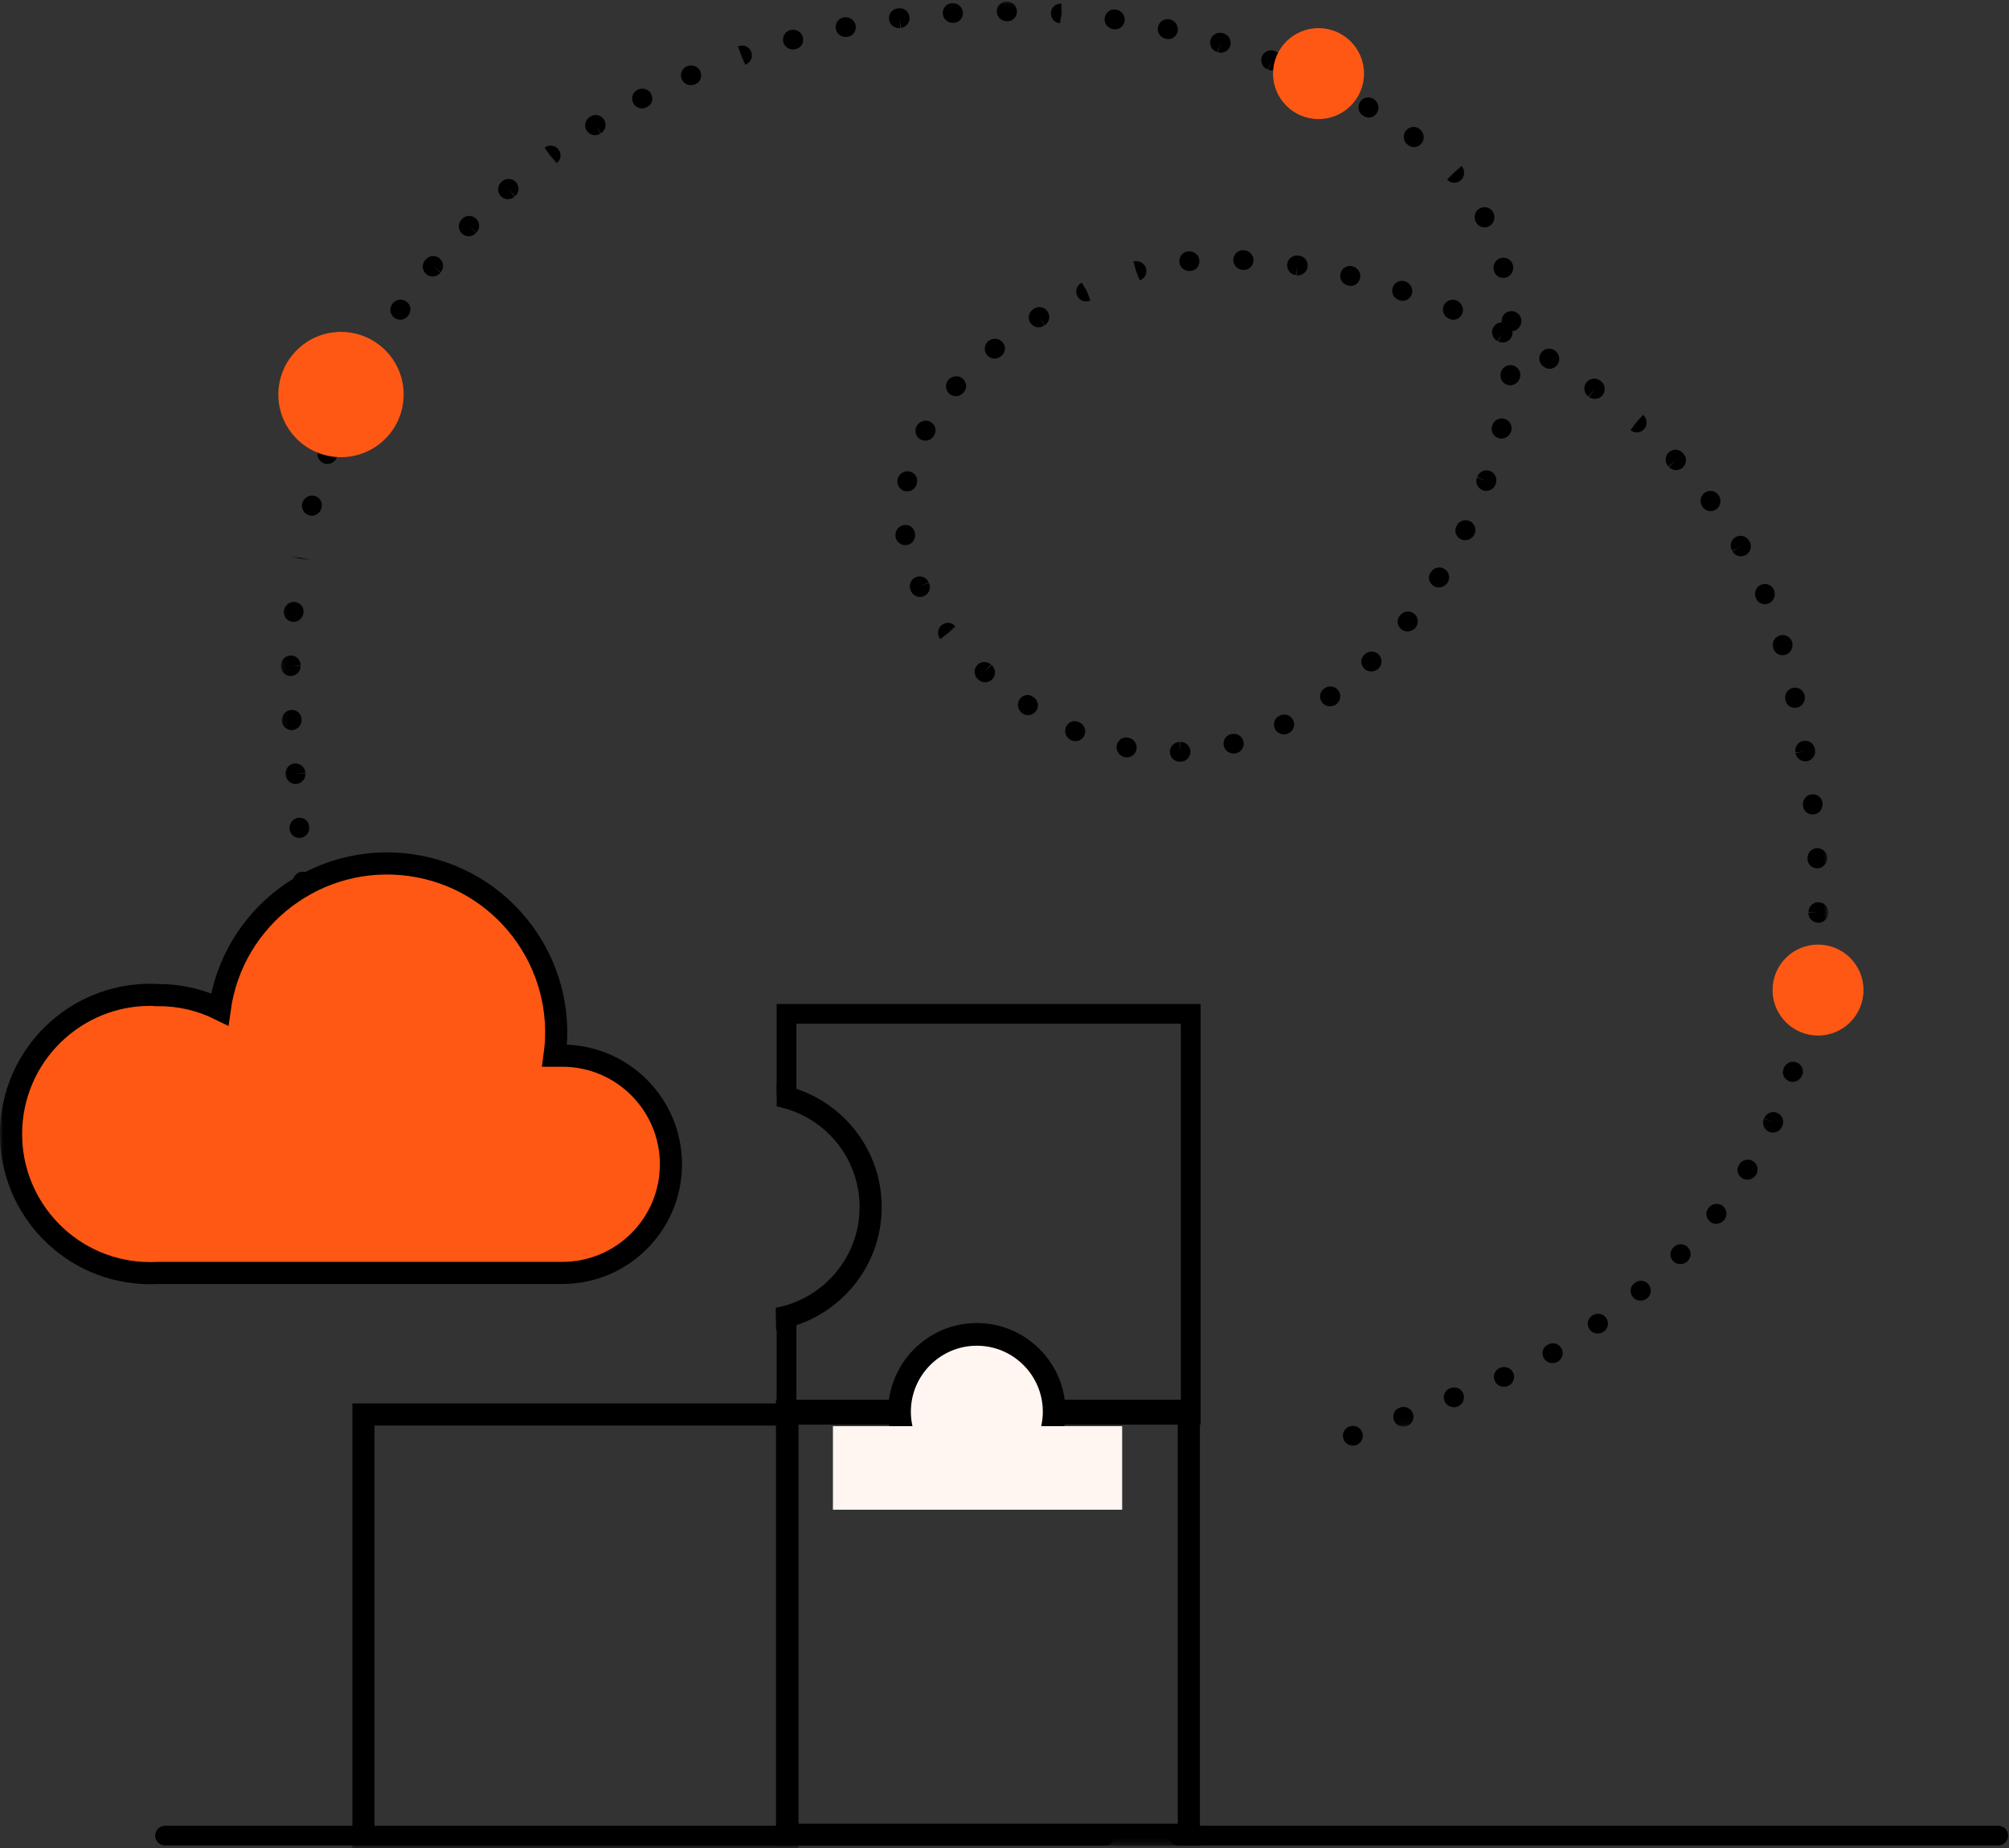 <svg xmlns="http://www.w3.org/2000/svg" xmlns:xlink="http://www.w3.org/1999/xlink" width="300" height="276" viewBox="0 0 300 276">
    <rect x="0" y="0" width="300" height="276" fill="#333333" stroke="none"/>
    <defs>
        <path id="prefix__a" d="M0.096 0.069L231.156 0.069 231.156 212.924 0.096 212.924z"/>
        <path id="prefix__c" d="M0 275.667L299.87 275.667 299.87 0.221 0 0.221z"/>
    </defs>
    <g fill="none" fill-rule="evenodd">
        <path fill="#000" d="M202.024 215.903c-.611 0-1.19-.37-1.406-.972-.274-.766.099-1.599.865-1.873.826-.295 1.666.106 1.939.873.274.766-.126 1.61-.892 1.884-.167.058-.338.088-.506.088"/>
        <g transform="translate(41.845 .152)">
            <mask id="prefix__b" fill="#fff">
                <use xlink:href="#prefix__a"/>
            </mask>
            <path fill="#000" d="M108.61 3.017h-.153c-.813-.013-1.462-.683-1.45-1.497.014-.814.646-1.422 1.497-1.451.809.013 1.521.676 1.514 1.486-.005.81-.6 1.462-1.409 1.462zm-8.2.24c-.773 0-1.422-.604-1.47-1.385-.05-.813.57-1.512 1.382-1.561.818-.026 1.574.565 1.624 1.377.05.812-.504 1.506-1.316 1.557l-.13.009-.09.002zm16.028.07c-.812-.062-1.42-.77-1.358-1.581.061-.81.757-1.433 1.58-1.358l.017 1.479-.24 1.46zm-24.065.715c-.726 0-1.358-.536-1.46-1.275-.11-.806.455-1.55 1.262-1.659l.144-.019c.808-.106 1.544.473 1.645 1.28.101.808-.472 1.545-1.28 1.645L92.5 2.552l.072 1.476c-.068.01-.135.014-.2.014zm32.326.185c-.065 0-.134-.004-.202-.014l-.143-.021c-.805-.122-1.36-.874-1.237-1.678.122-.805.87-1.369 1.678-1.236.802.121 1.418.877 1.301 1.68-.107.732-.684 1.27-1.397 1.27zM84.408 5.37c-.695 0-1.315-.494-1.447-1.202-.15-.801.376-1.571 1.177-1.72.788-.151 1.625.358 1.781 1.153.155.795-.298 1.553-1.09 1.714l-.148.029c-.092.018-.184.026-.273.026zm48.227.316c-.1 0-.203-.01-.307-.034l-.134-.029c-.795-.18-1.292-.969-1.114-1.763.18-.793.971-1.286 1.763-1.113.792.18 1.352.979 1.176 1.772-.153.688-.717 1.167-1.384 1.167zM76.55 7.236c-.652 0-1.248-.436-1.423-1.095-.209-.787.26-1.594 1.047-1.803.773-.209 1.65.24 1.863 1.023.21.784-.19 1.575-.972 1.79-.005 0-.132.034-.136.035-.126.034-.253.05-.379.05zm63.906.491c-.144 0-.288-.02-.432-.065l.432-1.409-.533 1.38c-.782-.228-1.232-1.046-1.005-1.827.228-.782 1.052-1.227 1.826-1.005l.143.043c.778.238 1.216 1.063.977 1.841-.194.634-.778 1.042-1.408 1.042zM69.356 9.544l-1.003-2.772.136-.046c.77-.263 1.607.152 1.868.923.26.771-.152 1.607-.924 1.868l-.472-1.395.395 1.422zm78.731.816c-.182 0-.367-.034-.547-.106l.547-1.368-.632 1.335c-.762-.283-1.152-1.131-.869-1.894.283-.764 1.131-1.155 1.895-.87l.153.06c.756.303 1.123 1.16.822 1.916-.231.576-.785.927-1.369.927zm-86.772 2.213c-.577 0-1.125-.341-1.36-.907-.314-.751.041-1.615.793-1.927.748-.313 1.665.013 1.982.759.317.745.032 1.581-.71 1.903l-.138.059c-.185.077-.378.113-.567.113zm94.139 1.01c-.202 0-.408-.045-.608-.141l-.116-.056c-.732-.354-1.04-1.236-.685-1.969.353-.732 1.233-1.039 1.968-.685.732.354 1.097 1.263.744 1.996-.259.533-.764.855-1.303.855zM54.022 16.042c-.534 0-1.048-.29-1.311-.797-.374-.723-.09-1.612.633-1.987.72-.371 1.668-.122 2.042.603.374.723.148 1.583-.574 1.957l-.115.06c-.216.11-.447.164-.675.164zm108.53 1.364c-.238 0-.48-.062-.705-.195l-.127-.076c-.696-.422-.917-1.329-.495-2.025.423-.696 1.332-.915 2.025-.495.692.42.97 1.354.555 2.05-.281.47-.759.741-1.253.741zM47.008 20.04c-.483 0-.956-.237-1.238-.672-.443-.683-.249-1.595.435-2.038l.146-.091c.694-.423 1.602-.202 2.024.495.422.696.2 1.603-.495 2.025l-.765-1.26.693 1.304c-.248.16-.526.237-.8.237zm122.294 1.78c-.273 0-.549-.083-.797-.257l-.126-.09c-.657-.48-.8-1.402-.32-2.06.48-.658 1.401-.8 2.06-.32.653.477.851 1.429.38 2.086-.295.411-.742.64-1.197.64zM41.266 24.22l-.949-1.132-.849-1.205c.664-.466 1.628-.35 2.098.308.472.657.378 1.534-.276 2.011l-.87-1.19.846 1.208zm134.046 2.927c-.389 0-.77-.16-1.05-.487l1.12-.96-1.15.924 1.065-1.02 1.12-.959c.53.618.5 1.597-.119 2.126-.291.25-.641.376-.986.376zM34.01 29.597c-.409 0-.817-.17-1.108-.503-.537-.612-.475-1.544.138-2.08.004-.002.103-.089.106-.092.616-.53 1.547-.463 2.08.157.53.617.46 1.547-.158 2.078l-.96-1.117.873 1.193c-.28.245-.626.365-.97.365zm145.808 4.206c-.507 0-.985-.262-1.24-.752l-.076-.15c-.353-.734-.046-1.615.688-1.968.73-.356 1.613-.048 1.968.686.35.726.08 1.655-.64 2.016-.227.113-.466.168-.7.168zM28.141 35.131c-.36 0-.723-.132-1.008-.399-.594-.556-.624-1.489-.068-2.083.01-.012.112-.114.124-.126.574-.574 1.508-.574 2.083 0 .576.576.576 1.509 0 2.085l-1.042-1.042.987 1.098c-.29.31-.683.467-1.076.467zm115.785 5.03c-.024 0-.046 0-.068-.002l-.132-.006c-.811-.038-1.44-.728-1.402-1.541.038-.814.716-1.447 1.542-1.403.812.038 1.504.73 1.466 1.543-.036.79-.627 1.409-1.406 1.409zm-8.198.16c-.755 0-1.398-.575-1.467-1.34-.074-.81.523-1.527 1.334-1.602.807-.065 1.59.517 1.665 1.327.075.81-.457 1.521-1.266 1.597l-.131.012c-.046.004-.09.006-.135.006zm16.234.65c-.075 0-.153-.006-.229-.018l.227-1.456-.327 1.441c-.806-.11-1.37-.853-1.26-1.66.11-.804.842-1.364 1.66-1.26l.154.023c.804.126 1.355.88 1.23 1.683-.115.727-.742 1.247-1.455 1.247zm-129.204.167c-.318 0-.64-.103-.908-.314-.64-.503-.753-1.429-.25-2.07l.112-.137c.523-.623 1.45-.706 2.077-.18.623.523.703 1.453.18 2.076l-1.128-.948 1.078 1.009c-.291.37-.724.564-1.16.564zm159.874.211c-.641 0-1.213-.397-1.38-1.053l-.033-.13c-.196-.79.284-1.59 1.074-1.788.787-.195 1.588.284 1.786 1.073.197.788-.266 1.65-1.054 1.85-.131.032-.264.048-.393.048zm-54.337.368l-.494-1.39-.4-1.42c.776-.216 1.655.216 1.878.997.223.78-.165 1.576-.945 1.802l-.41-1.415.371 1.426zm31.578.83c-.107 0-.217-.013-.327-.039l-.158-.038c-.787-.204-1.262-1.007-1.058-1.795.203-.789 1.006-1.267 1.796-1.059.782.202 1.317 1.01 1.124 1.794-.165.674-.724 1.136-1.377 1.136zm7.756 2.23c-.143 0-.289-.022-.436-.07-.006 0-.135-.043-.141-.046-.772-.26-1.185-1.097-.924-1.869.261-.77 1.098-1.185 1.868-.922.768.26 1.243 1.11.988 1.878-.206.623-.748 1.03-1.355 1.03zm-47.287.091c-.548 0-1.074-.306-1.328-.832-.354-.733-.047-1.615.685-1.969l.757 1.271.527 1.383c-.208.1-.426.147-.64.147zM17.915 47.592c-.297 0-.597-.09-.858-.277-.66-.474-.812-1.395-.338-2.056.47-.653 1.41-.863 2.072-.406.662.457.87 1.307.425 1.976l-.101.147c-.288.402-.74.616-1.2.616zm157.272.012c-.179 0-.36-.035-.54-.11l-.118-.05c-.753-.312-1.108-1.176-.794-1.927.313-.752 1.175-1.107 1.927-.793.752.313 1.166 1.2.853 1.952-.24.571-.761.928-1.328.928zm-61.93 1.128c-.483 0-.957-.237-1.24-.672-.441-.683-.247-1.595.436-2.038l.146-.091c.693-.423 1.602-.201 2.024.495.423.696.201 1.603-.494 2.025l-.765-1.26.693 1.304c-.248.16-.526.237-.8.237zm69.286 2.264c-.228 0-.46-.053-.676-.164l.677-1.31-.772 1.26c-.728-.364-1.024-1.25-.66-1.978.253-.506.76-.803 1.288-.814l-.006-.119c-.05-.813.569-1.511 1.381-1.56.804-.04 1.511.57 1.56 1.382.049.797-.542 1.546-1.332 1.62.042.294-.002.603-.15.886-.262.507-.776.797-1.31.797zm-75.865 2.41c-.43 0-.856-.188-1.148-.548-.511-.634-.413-1.561.22-2.073.63-.508 1.607-.456 2.12.176.512.63.47 1.514-.16 2.029l-.107.088c-.273.22-.6.328-.925.328zm-93.019 1.04c-.248 0-.5-.062-.729-.194-.707-.404-.952-1.304-.548-2.012.4-.704 1.329-1.008 2.037-.606.706.4.987 1.24.59 1.948-.002.003-.066.118-.069.121-.272.476-.769.743-1.28.743zm175.894.479c-.243 0-.49-.066-.72-.205l-.11-.067c-.696-.423-.918-1.33-.495-2.025.422-.697 1.33-.916 2.024-.496.696.423.972 1.363.55 2.059-.282.466-.757.734-1.25.734zm-5.86 2.464c-.043 0-.085-.002-.126-.005-.811-.075-1.413-.73-1.339-1.54l.012-.127c.076-.81.783-1.415 1.603-1.333.811.075 1.408.793 1.333 1.603-.07.769-.725 1.402-1.483 1.402zm-82.805 1.63c-.346 0-.693-.122-.973-.368-.611-.538-.67-1.469-.132-2.08.535-.61 1.504-.718 2.114-.187.612.531.722 1.407.194 2.023-.003.005-.091.107-.096.111-.292.332-.698.5-1.107.5zm95.427.4c-.302 0-.607-.093-.869-.284l.87-1.19-.967 1.119c-.66-.476-.808-1.398-.332-2.057.478-.66 1.399-.809 2.059-.332l.11.08c.657.48.8 1.402.32 2.06-.289.395-.737.604-1.191.604zm-186.288 2.23c-.209 0-.42-.044-.622-.138-.738-.344-1.056-1.222-.713-1.959.342-.731 1.23-1.112 1.971-.777.736.334 1.092 1.139.766 1.878l-.066.146c-.25.535-.782.85-1.336.85zm192.538 2.79c-.326 0-.652-.115-.922-.358l.983-1.098-1.019 1.066.924-1.15.984-1.098c.606.543.704 1.517.161 2.124-.3.336-.706.514-1.111.514zm-20.198.914c-.103 0-.208-.012-.313-.036-.785-.186-1.29-.905-1.115-1.692.002-.013.035-.15.038-.163.198-.79 1-1.265 1.787-1.072.79.197 1.27.998 1.073 1.787-.17.679-.795 1.176-1.47 1.176zm-86.039.308c-.244 0-.492-.06-.72-.189-.71-.398-.962-1.297-.564-2.006.393-.702 1.31-1.014 2.015-.633.708.382 1.009 1.203.64 1.918l-.084.158c-.271.481-.771.752-1.287.752zM7.045 69.143c-.15 0-.302-.023-.453-.071-.774-.25-1.2-1.08-.95-1.856l.058-.167c.277-.767 1.123-1.158 1.886-.888.767.277 1.163 1.122.887 1.887l-1.386-.5 1.36.574c-.2.623-.78 1.021-1.402 1.021zm201.397.914c-.393 0-.786-.157-1.075-.466l1.075-1.008-1.152.927c-.562-.588-.543-1.521.045-2.084.587-.561 1.52-.544 2.083.044l.1.105c.557.595.526 1.527-.068 2.084-.285.266-.647.398-1.008.398zm-28.353 3.105c-.167 0-.335-.029-.5-.088-.767-.276-1.163-1.12-.887-1.886l1.387.5-1.347-.614c.273-.767 1.113-1.17 1.883-.896.766.272 1.168 1.115.896 1.882-.001.002-.046.125-.046.128-.216.6-.783.974-1.386.974zm-86.465.074c-.103 0-.21-.011-.316-.034-.795-.174-1.299-.96-1.124-1.755.172-.788.963-1.353 1.745-1.193.79.16 1.315.862 1.167 1.653l-.034.17c-.15.69-.76 1.159-1.438 1.159zm119.956 2.951c-.415 0-.817-.18-1.096-.543l-.1-.132c-.48-.657-.336-1.579.32-2.06.658-.478 1.58-.336 2.06.321.477.652.38 1.616-.267 2.1-.278.21-.6.314-.917.314zm-208.86.68c-.12 0-.243-.015-.365-.046-.788-.2-1.266-1.002-1.065-1.791.2-.79 1.016-1.332 1.808-1.128.788.2 1.281.94 1.08 1.73l-.03.123c-.17.667-.77 1.111-1.428 1.111zm172.212 3.663c-.209 0-.419-.046-.614-.143-.722-.357-1.051-1.168-.706-1.894l.079-.161c.374-.723 1.265-1.005 1.986-.632.723.373 1.006 1.263.632 1.986-.269.52-.82.844-1.377.844zm-83.597.736c-.734 0-1.369-.547-1.46-1.294-.1-.807.465-1.606 1.273-1.706.803-.109 1.535.41 1.636 1.217l.016.13c.1.807-.475 1.542-1.283 1.642-.06.007-.122.011-.182.011zm124.801 1.66c-.511 0-1.009-.266-1.28-.742l1.28-.732-1.331.645c-.417-.7-.188-1.604.511-2.021.697-.416 1.604-.188 2.02.51l.078.135c.404.707.159 1.607-.548 2.011-.23.132-.482.194-.73.194zm-213.631.546l-1.463-.188-1.45-.268 1.472.141 1.44.315zM173 87.582c-.26 0-.52-.068-.752-.214-.68-.434-.92-1.28-.497-1.965.008-.01.082-.13.09-.14.447-.68 1.357-.871 2.04-.426.68.446.872 1.359.426 2.04-.293.446-.8.706-1.307.706zm-77.46 1.42c-.555 0-1.087-.314-1.337-.85l-.07-.155c-.322-.746.02-1.614.766-1.938.75-.325 1.614.02 1.94.767l-1.353.585 1.388-.505c.344.737.025 1.614-.712 1.958-.203.094-.414.139-.622.139zm126.15 1.084c-.548 0-1.054-.298-1.29-.84l-.065-.156c-.301-.756.066-1.613.821-1.915.756-.305 1.613.064 1.916.82.3.749-.033 1.658-.777 1.968-.2.083-.405.123-.606.123zM2.002 92.725c-.043 0-.087-.002-.131-.006-.811-.075-1.41-.761-1.336-1.572.075-.81.807-1.466 1.61-1.396.81.075 1.413.729 1.338 1.54-.077.83-.726 1.434-1.481 1.434zm166.322 1.428c-.318 0-.636-.098-.896-.31-.624-.506-.766-1.37-.27-2.004l.112-.137c.522-.624 1.45-.706 2.076-.181.624.523.704 1.453.18 2.076-.302.36-.754.556-1.202.556zM98.556 95.31c-.497-.646-.416-1.622.23-2.118.648-.498 1.532-.425 2.027.219l-1.168.898 1.203-.853-1.125.955-1.167.899zm125.78 2.393c-.624 0-1.184-.378-1.365-1.013l-.046-.166c-.2-.789.277-1.59 1.065-1.791.788-.198 1.592.276 1.792 1.066.199.78-.25 1.638-1.027 1.848-.14.037-.28.056-.418.056zm-61.424 2.427c-.381 0-.76-.139-1.038-.426-.564-.582-.596-1.467-.018-2.034l.104-.1c.585-.561 1.52-.543 2.083.044.563.588.543 1.521-.044 2.084-.297.285-.694.432-1.087.432zm-161.342.683c-.814 0-1.474-.66-1.474-1.474l.003-.172c.025-.814.702-1.411 1.52-1.428.813.025 1.452.705 1.427 1.518l-1.474-.045 1.471.127c0 .814-.66 1.474-1.473 1.474zm103.69.934c-.346 0-.694-.121-.973-.367l-.107-.095c-.606-.542-.657-1.474-.114-2.08.543-.605 1.476-.658 2.082-.114l-.984 1.097 1.07-1.021c.61.538.67 1.47.132 2.08-.291.331-.698.5-1.106.5zm51.505 3.587c-.458 0-.91-.198-1.19-.584-.478-.657-.386-1.539.27-2.019.002-.002.109-.078.11-.08.661-.479 1.581-.329 2.058.332.477.66.328 1.581-.331 2.057-.272.196-.596.294-.917.294zm69.42.229c-.664 0-1.249-.421-1.397-1.1-.004-.013-.033-.151-.036-.164-.152-.8.373-1.572 1.174-1.724.808-.152 1.571.374 1.723 1.172.151.792-.35 1.62-1.14 1.783-.109.022-.217.033-.324.033zm-114.52 1.09c-.28 0-.566-.08-.816-.248-.677-.45-.913-1.401-.462-2.078.453-.678 1.316-.896 1.99-.445l.107.071c.676.452.86 1.367.409 2.044-.285.426-.752.656-1.228.656zM1.708 108.886c-.793 0-1.447-.63-1.472-1.429-.025-.805.598-1.544 1.402-1.581.785-.049 1.486.515 1.535 1.318l.01.173c.024.813-.615 1.494-1.428 1.518l-.047.001zm148.192.638c-.557 0-1.1-.292-1.35-.81-.352-.727-.112-1.571.61-1.932l.15-.074c.739-.344 1.614-.025 1.959.713.344.737.025 1.614-.713 1.958-.208.097-.432.145-.656.145zm-31.169 1.017c-.202 0-.407-.041-.603-.13-.739-.332-1.13-1.224-.803-1.965.328-.741 1.13-1.107 1.876-.784.005.004.13.058.136.061.743.334 1.073 1.206.739 1.949-.246.546-.782.869-1.345.869zm23.66 1.85c-.665 0-1.302-.426-1.475-1.085-.204-.781.196-1.565.975-1.78.01-.002.144-.038.156-.04.788-.195 1.589.282 1.787 1.072.197.79-.283 1.59-1.073 1.788-.122.03-.247.045-.37.045zm-15.972.573c-.097 0-.195-.01-.295-.03-.798-.161-1.375-.952-1.214-1.75.163-.797.861-1.328 1.676-1.164l.126.026c.797.162 1.312.94 1.15 1.737-.142.7-.757 1.181-1.443 1.181zm101.314.59c-.713 0-1.34-.52-1.455-1.246l1.457-.228-1.47.14c-.148-.8.38-1.568 1.18-1.716.805-.154 1.57.382 1.719 1.182l.027.166c.126.805-.425 1.558-1.23 1.684-.075.012-.153.018-.228.018zm-93.413.055c-.793 0-1.447-.63-1.472-1.43-.025-.813.615-1.492 1.428-1.517l.045 1.473.06-1.477c.81-.051 1.503.59 1.54 1.404.039.812-.59 1.502-1.402 1.54l-.153.006-.046.001zM2.289 116.941c-.753 0-1.396-.574-1.467-1.338-.001-.016-.012-.158-.012-.173-.05-.813.568-1.512 1.38-1.563.79-.046 1.513.569 1.562 1.381l-1.471.09 1.477-.006c.075.81-.522 1.528-1.333 1.602-.046.005-.092.007-.136.007zm226.552 4.546c-.727 0-1.348-.491-1.438-1.232l-.019-.169c-.076-.81.518-1.529 1.33-1.605.828-.08 1.53.52 1.604 1.33.076.802-.5 1.58-1.3 1.666-.06.007-.12.01-.177.01zM2.857 124.995c-.773 0-1.422-.602-1.47-1.384-.05-.812.565-1.575 1.377-1.625.833-.056 1.507.504 1.557 1.317l.008.128c.05.812-.568 1.51-1.38 1.561-.03.002-.062.003-.092.003zm226.674 4.537c-.77 0-1.412-.542-1.46-1.32l-.008-.173c-.025-.813.614-1.493 1.427-1.518.83-.008 1.494.614 1.52 1.428.024.805-.599 1.544-1.403 1.581-.025.002-.051.002-.076.002zM3.336 133.057c-.793 0-1.447-.63-1.472-1.428-.025-.805.598-1.545 1.402-1.582.793-.043 1.487.516 1.535 1.319.001.014.008.157.01.171.024.814-.615 1.494-1.428 1.52h-.047zm226.346 4.611c-.86-.025-1.5-.704-1.475-1.518l1.473.045-1.47-.128c0-.814.66-1.474 1.473-1.474.813 0 1.473.66 1.473 1.474l-.002.173c-.025.799-.68 1.428-1.472 1.428zM3.7 141.124c-.772 0-1.42-.601-1.469-1.382l-.008-.175c-.025-.814.616-1.493 1.429-1.518.821.014 1.493.614 1.518 1.429l-1.473.044 1.475.037c.052.812-.566 1.511-1.378 1.562-.032.003-.063.003-.094.003zm225.473 4.534c-.049 0-.098-.002-.146-.008-.802-.085-1.392-.736-1.316-1.539 0-.013.016-.153.017-.166.097-.808.823-1.394 1.64-1.286.808.097 1.384.832 1.286 1.64-.09.752-.739 1.359-1.481 1.359zM3.899 149.195c-.793 0-1.448-.63-1.472-1.427l-.002-.175c0-.813.66-1.473 1.474-1.473.813 0 1.473.66 1.473 1.473H3.899l1.474.083c.025.813-.614 1.493-1.427 1.52h-.047zm224.038 4.503c-.104 0-.21-.012-.316-.036-.795-.173-1.3-.959-1.125-1.754l1.44.315-1.423-.397c.15-.8.913-1.328 1.72-1.177.8.15 1.327.92 1.177 1.72l-.035.169c-.15.689-.761 1.16-1.438 1.16zM3.83 157.268c-.86-.025-1.5-.705-1.474-1.518.025-.814.737-1.496 1.52-1.492.814.025 1.455.64 1.43 1.454l-.004.13c-.025.797-.68 1.427-1.472 1.427zm222.022 4.161c-.14 0-.282-.021-.421-.066-.774-.25-1.22-1.019-.97-1.794l.04-.122c.249-.774 1.074-1.202 1.855-.95.774.25 1.2 1.08.95 1.855-.205.635-.815 1.077-1.454 1.077zm-2.944 7.574c-.215 0-.433-.047-.639-.147-.733-.354-1.04-1.236-.688-1.968l1.328.64-1.298-.702c.323-.746 1.187-1.09 1.939-.766.746.324 1.089 1.191.766 1.94l-.079.169c-.255.527-.78.834-1.33.834zm-3.841 7.024c-.26 0-.52-.068-.751-.215-.677-.43-.918-1.268-.502-1.954.01-.018.089-.144.1-.16.453-.678 1.369-.86 2.045-.41.677.451.86 1.367.409 2.044-.294.44-.798.695-1.301.695zm-4.647 6.593c-.317 0-.632-.099-.89-.306-.634-.51-.775-1.385-.267-2.02 0-.002.082-.103.083-.105.512-.634 1.44-.731 2.073-.22.634.511.732 1.439.22 2.072-.301.374-.763.579-1.22.579zm-5.352 6.025c-.374 0-.742-.132-1.02-.409-.575-.576-.62-1.464-.044-2.038l.09-.091c.575-.577 1.51-.577 2.084 0 .576.575.576 1.509 0 2.083-.299.3-.707.455-1.11.455zm-5.936 5.454c-.42 0-.835-.166-1.117-.502-.523-.624-.492-1.511.131-2.035l.099-.083c.624-.526 1.553-.442 2.076.18.524.625.444 1.553-.18 2.077-.287.241-.65.363-1.01.363zm-6.39 4.912c-.47 0-.93-.206-1.21-.606-.464-.665-.356-1.545.309-2.012l.114-.08c.668-.464 1.588-.297 2.05.374.464.669.297 1.586-.373 2.05-.265.184-.58.274-.89.274zm-6.748 4.415c-.504 0-.999-.238-1.27-.685-.423-.696-.256-1.569.44-1.991l.11-.067c.694-.424 1.601-.202 2.024.494.422.696.2 1.602-.495 2.025-.248.15-.53.224-.81.224zm-7.24 3.538c-.587 0-1.16-.326-1.393-.887-.31-.743-.023-1.574.715-1.894l.157-.066c.757-.304 1.613.066 1.916.822.302.755-.066 1.613-.821 1.915-.185.075-.38.11-.574.11zm-7.483 3.048c-.598 0-1.18-.34-1.406-.914-.297-.755.011-1.584.765-1.884l.133-.054c.761-.291 1.613.082 1.908.842.294.76-.084 1.614-.842 1.908-.181.07-.37.102-.558.102zm-7.537 2.912c-.608 0-1.197-.35-1.417-.934-.284-.75.027-1.567.773-1.865l.173-.067c.77-.27 1.61.128 1.883.896.271.768-.13 1.61-.896 1.883-.168.059-.343.087-.516.087z" mask="url(#prefix__b)"/>
        </g>
        <path fill="#000" d="M158.407 3.488l.114-1.47-.114 1.47zM44.813 165.678c-.176 0-.355-.031-.528-.098-.76-.293-1.14-1.145-.848-1.905.29-.754 1.144-1.161 1.898-.88.758.28 1.157 1.091.886 1.85-.004.011-.027.077-.032.087-.225.587-.784.946-1.376.946M164.983 275.626H24.647c-.813 0-1.473-.66-1.473-1.474 0-.813.66-1.473 1.473-1.473h140.336c.813 0 1.473.66 1.473 1.473 0 .814-.66 1.474-1.473 1.474M298.396 275.626H176.005c-.814 0-1.474-.66-1.474-1.474 0-.813.66-1.473 1.474-1.473h122.391c.814 0 1.474.66 1.474 1.473 0 .814-.66 1.474-1.474 1.474"/>
        <path fill="#FE5814" d="M50.92 49.57c5.167 0 9.356 4.187 9.356 9.354 0 5.166-4.19 9.355-9.356 9.355-5.166 0-9.355-4.19-9.355-9.355 0-5.167 4.189-9.355 9.355-9.355M196.893 4.2c3.752 0 6.794 3.04 6.794 6.793 0 3.752-3.042 6.792-6.794 6.792-3.75 0-6.792-3.04-6.792-6.792 0-3.753 3.041-6.792 6.792-6.792M271.483 141.075c3.751 0 6.792 3.041 6.792 6.792 0 3.75-3.041 6.794-6.792 6.794-3.75 0-6.793-3.043-6.793-6.794 0-3.75 3.042-6.792 6.793-6.792"/>
        <mask id="prefix__d" fill="#fff">
            <use xlink:href="#prefix__c"/>
        </mask>
        <path d="M114.215 274.015L177.524 274.015 177.524 210.707 114.215 210.707z" mask="url(#prefix__d)"/>
        <path stroke="#000" stroke-width="3.304" d="M117.524 274.015L177.524 274.015 177.524 210.707 117.524 210.707z" mask="url(#prefix__d)"/>
        <path d="M52.379 274.015L115.687 274.015 115.687 210.707 52.379 210.707z" mask="url(#prefix__d)"/>
        <path stroke="#000" stroke-width="3.304" d="M54.276 274.567L117.585 274.567 117.585 211.258 54.276 211.258z" mask="url(#prefix__d)"/>
        <path d="M117.45 151.413v12.683c.4.273.78.576 1.136.914.033.03.058.064.086.097.02.016.035.035.053.053.727.325 1.402.754 2.003 1.33.201-.058.404-.044.593.019.478-.183 1.074.05 1.328.486.143.244.172.51.118.759.304.008.609.015.913.017 1.137.007 1.361 1.42.678 1.978 1.215.725 2.268 1.72 3.113 2.903 2.79 3.908 2.945 9.42.422 13.483-.146.235-.302.46-.463.678-.075 1.088-.445 2.088-1.037 3.097-.311.53-.846.621-1.293.455-.41.635-.816 1.274-1.13 1.967-.295.655-.929.689-1.406.396-.974 1.198-2.146 2.143-3.803 2.324-.392.267-.84.461-1.312.555V211.3h60.365v-59.887h-60.365z" mask="url(#prefix__d)"/>
        <path fill="#000" d="M115.977 149.94v13.61c.236-.057.5-.033.771.113.676.365 1.28.82 1.838 1.347.033.03.058.064.086.096.11.095.192.206.25.325v-12.545h57.418v56.94h-57.417v-14.884c-.642.49-1.468.77-2.29.725-.24-.013-.469-.092-.656-.226v17.33h63.309v-62.83h-63.309z" mask="url(#prefix__d)"/>
        <path fill="#000" d="M115.975 161.898c.007 1.119.024 2.235-.003 3.35 7.049 1.365 12.39 7.579 12.39 15.021 0 7.48-5.396 13.72-12.498 15.044-.01.027-.022.055-.034.082.013 1.087.048 2.172.063 3.255 8.918-1.372 15.772-9.085 15.772-18.381 0-9.268-6.812-16.965-15.69-18.371" mask="url(#prefix__d)"/>
        <path fill="#FFF5F1" d="M157.415 210.835c0 6.376-5.169 11.546-11.545 11.546-6.377 0-11.546-5.17-11.546-11.546 0-6.376 5.169-11.545 11.546-11.545 6.376 0 11.545 5.17 11.545 11.545" mask="url(#prefix__d)"/>
        <path fill="#000" d="M145.87 200.984c-5.433 0-9.852 4.42-9.852 9.851 0 5.432 4.42 9.852 9.852 9.852s9.852-4.42 9.852-9.852c0-5.431-4.42-9.851-9.852-9.851m0 23.09c-7.3 0-13.24-5.939-13.24-13.239 0-7.3 5.94-13.239 13.24-13.239s13.239 5.94 13.239 13.24c0 7.299-5.94 13.238-13.239 13.238" mask="url(#prefix__d)"/>
        <path fill="#FFF5F1" d="M124.381 225.477L167.571 225.477 167.571 212.996 124.381 212.996z" mask="url(#prefix__d)"/>
        <path fill="#FE5814" d="M23.637 148.613c-11.46-.663-21.287 8.09-21.95 19.55-.663 11.461 8.09 21.288 19.55 21.95.8.047 1.6.047 2.4 0h60.335c8.96-.003 16.22-7.27 16.217-16.23-.004-8.955-7.263-16.214-16.217-16.217h-1.155c1.913-13.81-7.732-26.557-21.542-28.47-13.81-1.913-26.557 7.731-28.47 21.541-2.851-1.404-5.989-2.13-9.168-2.124" mask="url(#prefix__d)"/>
        <path stroke="#000" stroke-width="3.304" d="M23.637 148.613c-11.46-.663-21.287 8.09-21.95 19.55-.663 11.461 8.09 21.288 19.55 21.95.8.047 1.6.047 2.4 0h60.335c8.96-.003 16.22-7.27 16.217-16.23-.004-8.955-7.263-16.214-16.217-16.217h-1.155c1.913-13.81-7.732-26.557-21.542-28.47-13.81-1.913-26.557 7.731-28.47 21.541-2.851-1.404-5.989-2.13-9.168-2.124z" mask="url(#prefix__d)"/>
    </g>
</svg>
